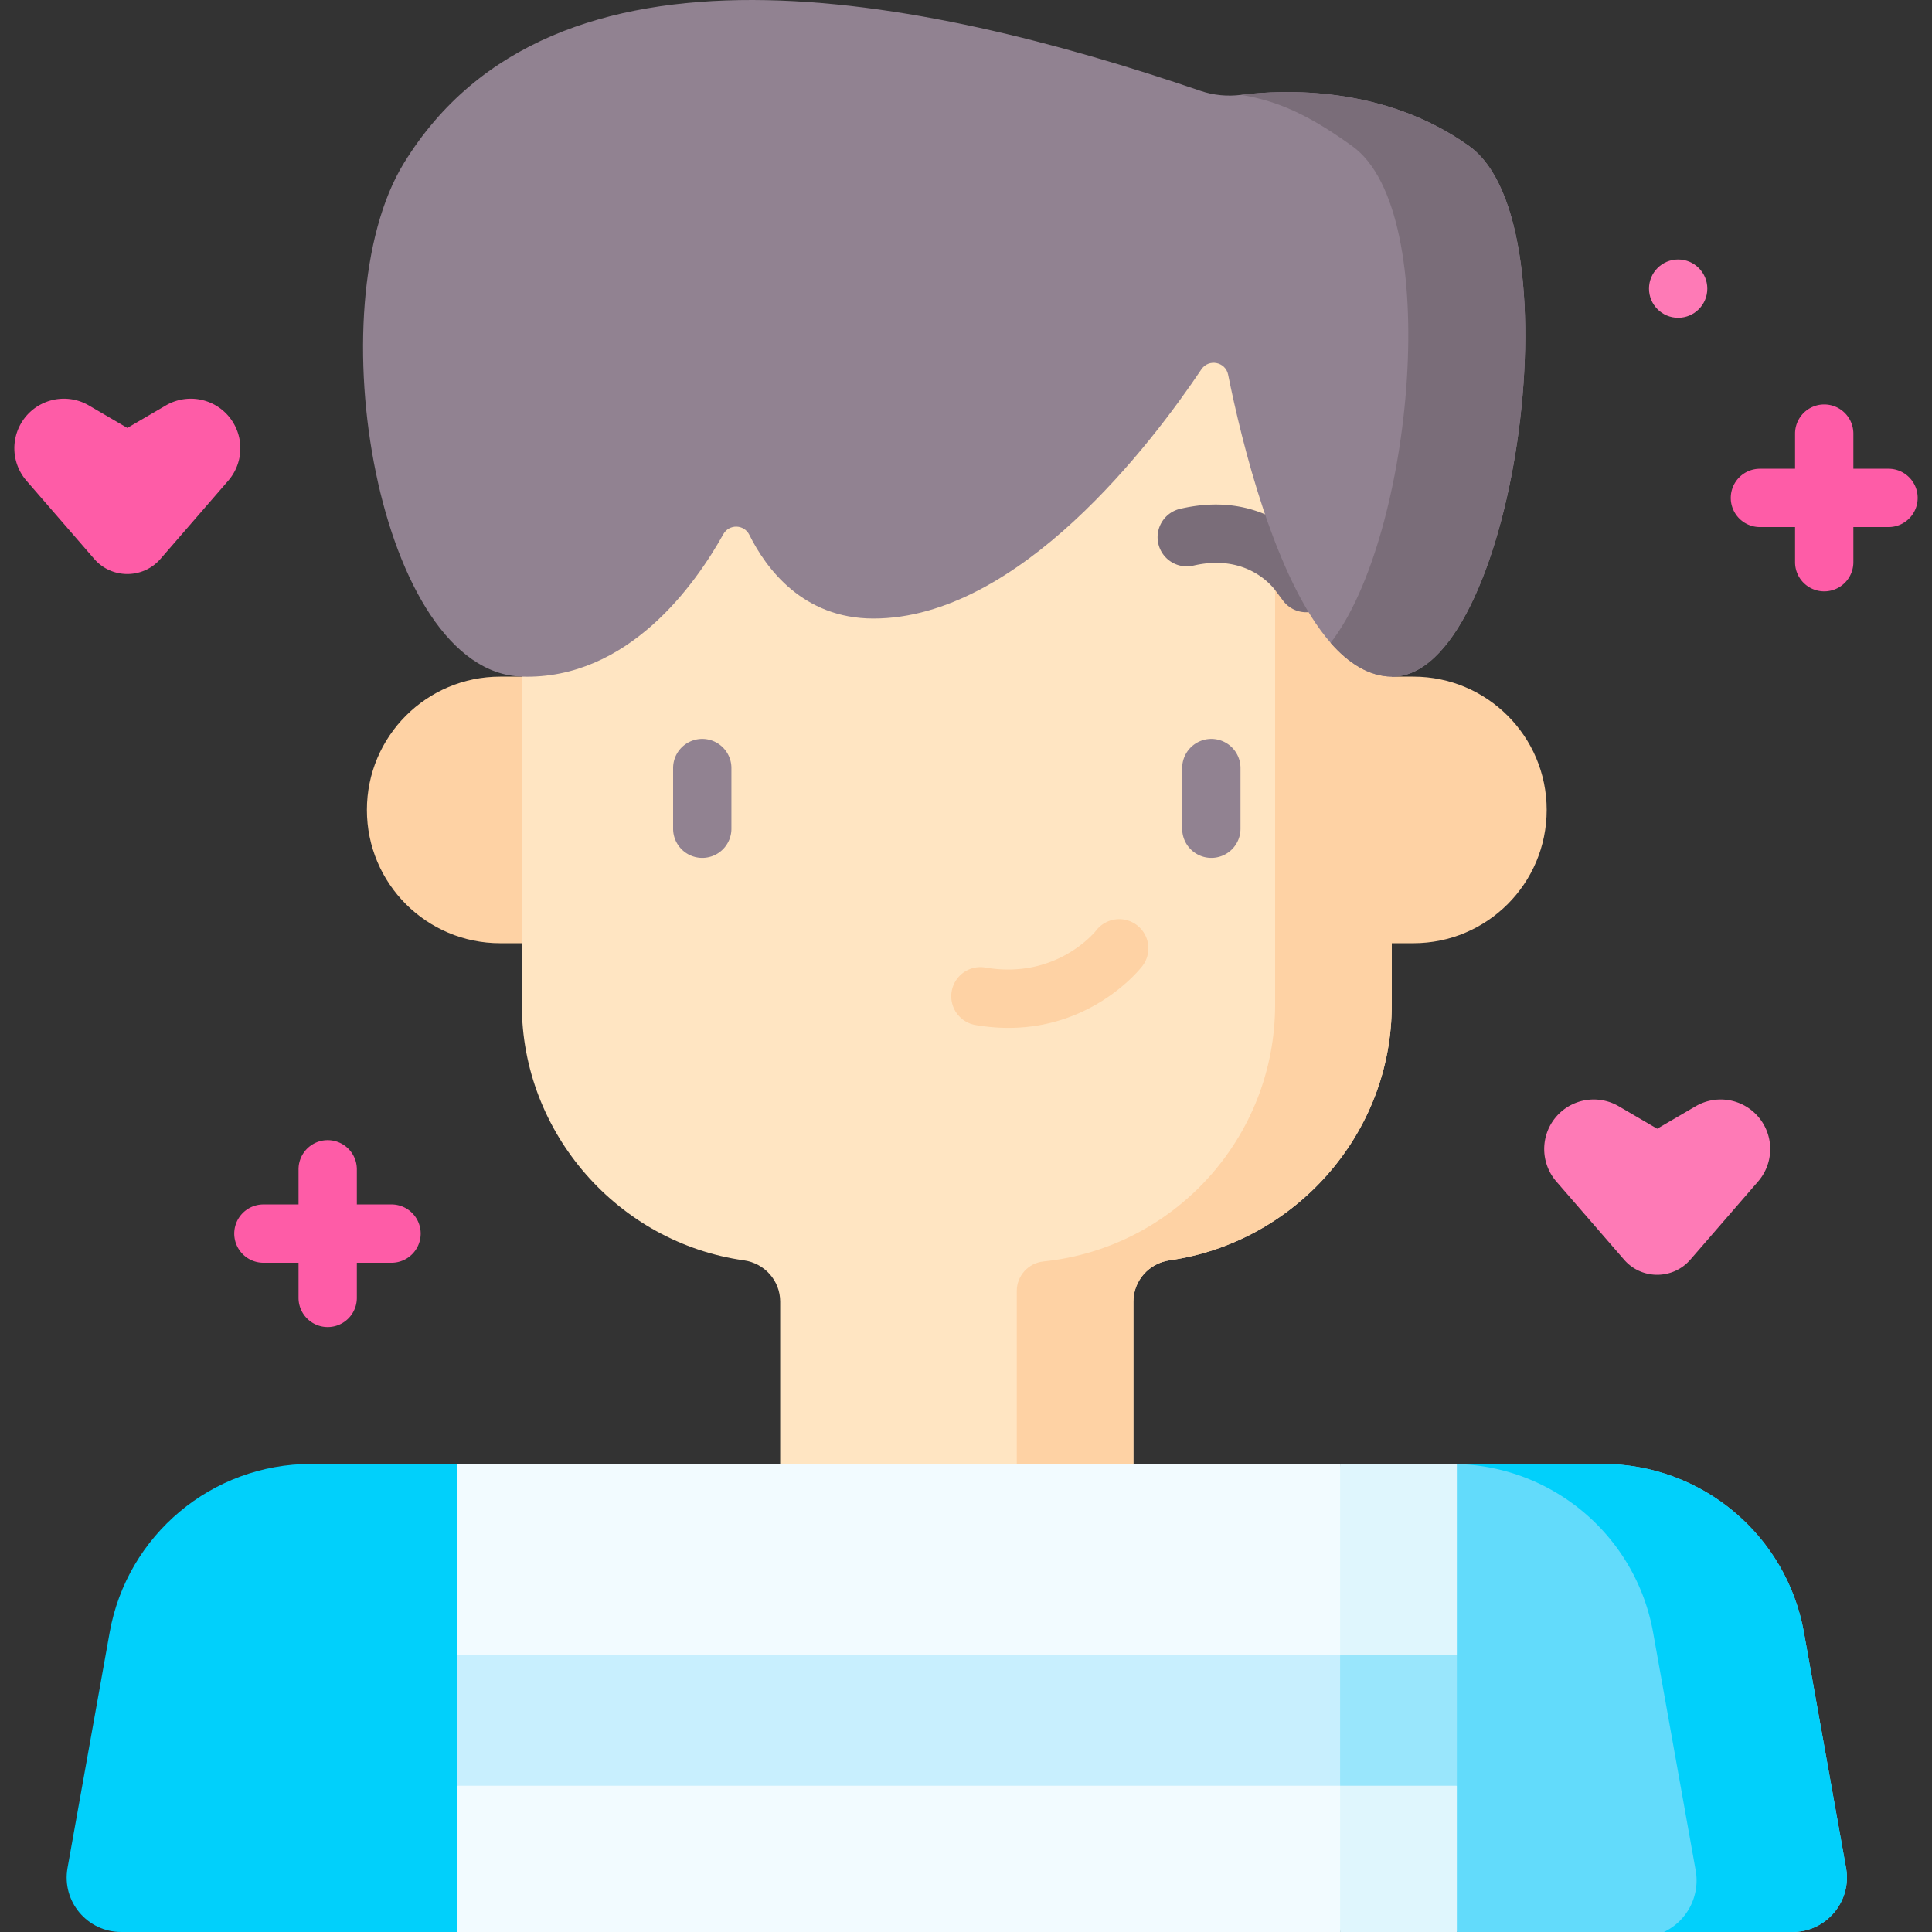 <svg viewBox="0 0 512 512" xmlns="http://www.w3.org/2000/svg"><rect x="0" y="0" width="512" height="512" fill="#333333" stroke="none"/><g><path d="M138.29 179.316h-5.736c-19.508 0-35.323 15.815-35.323 35.323 0 19.508 15.815 35.323 35.323 35.323h5.736l11.263-35.323z" fill="#fed2a4"></path><path d="M138.29 89.576v176.617c-.064 34.112 25.58 63.134 58.848 67.812 5.496.773 9.621 5.404 9.621 10.954v55.524h93.599v-55.535c0-5.55 4.126-10.175 9.621-10.955 32.927-4.677 58.946-33.29 58.848-67.8V89.576z" fill="#ffe5c2"></path><path d="M368.828 179.316h5.736c19.508 0 35.323 15.815 35.323 35.323 0 19.508-15.815 35.323-35.323 35.323h-5.736l-21.103-32.505z" fill="#fed2a4"></path><path d="M337.921 89.576v176.617c0 35.417-26.891 64.553-61.369 68.106-4.031.415-7.101 3.797-7.101 7.849v58.335h30.908v-55.535c0-5.55 4.126-10.175 9.621-10.955 32.927-4.677 58.946-33.29 58.848-67.8V89.576z" fill="#fed2a4"></path><path d="M338.178 156.717c-.732-1.051-7.577-10.162-21.924-6.828-4.157.969-8.309-1.618-9.276-5.774s1.618-8.309 5.775-9.276c19.91-4.634 31.881 5.796 39.363 14.886 2.886 3.507 2.068 8.748-1.721 11.253a7.676 7.676 0 0 1-10.379-1.805z" fill="#7a6d79"></path><path d="M32.105 512h88.933l4.731-62.023-4.731-62.023H82.442c-26.268 0-48.76 18.825-53.386 44.682l-11.162 62.385C16.31 503.871 23.114 512 32.105 512z" fill="#01d0fb"></path><path d="M386.081 512h88.933c8.991 0 15.794-8.129 14.211-16.979l-11.162-62.385c-4.627-25.857-27.118-44.682-53.386-44.682h-38.595l-9.704 65.029z" fill="#62dbfb"></path><path d="M478.062 432.636c-4.627-25.857-27.118-44.682-53.386-44.682h-38.595v.031c25.674.644 47.468 19.247 52.013 44.651l11.28 63.043A15.11 15.11 0 0 1 440.962 512h34.051c8.991 0 15.794-8.129 14.211-16.979z" fill="#01d0fb"></path><path d="M368.826 179.315c-6.027-.083-11.414-3.503-16.194-8.952v-.01c-14.814-16.947-23.643-53.569-27.166-71.072-.69-3.41-5.141-4.286-7.088-1.401-13.001 19.398-48.295 66.034-86.906 66.034-18.729 0-28.474-13.3-32.894-22.19-1.391-2.812-5.367-2.895-6.892-.155-7.314 13.155-25.167 38.601-53.394 37.746-38.003-1.154-54.764-97.785-31.256-136.087 39.487-64.365 136.787-44.524 211.125-19.151 3.441 1.174 7.118 1.514 10.734 1.061 11.105-1.401 37.931-2.586 60.461 13.588 29.238 20.995 11.529 141.042-20.53 140.589z" fill="#918291"></path><path d="M368.826 179.315c-6.027-.083-11.414-3.503-16.194-8.952v-.01c21.891-28.186 30.061-114.164 5.738-131.626-10.652-7.654-19.007-11.888-29.473-13.588 11.105-1.401 37.931-2.586 60.461 13.588 29.236 20.994 11.527 141.041-20.532 140.588z" fill="#7a6d79"></path><path d="M370.608 455.876 355.145 512H121.037v-38.766l40.115-20.253-40.115-14.464v-50.561h234.108z" fill="#f2fbff"></path><path d="m386.081 438.517-15.473 17.359 15.473 17.358V512h-30.936V387.956h30.936z" fill="#dff6fd"></path><path d="M355.145 473.233H121.037v-34.715h234.108l6.686 17.357z" fill="#c8effe"></path><path d="M355.145 438.518h30.936v34.716h-30.936z" fill="#99e6fc"></path><path d="m449.372 293.166-10.196 5.956-10.196-5.956a13.13 13.13 0 0 0-16.544 19.936l17.954 20.716c4.636 5.35 12.937 5.35 17.573 0l17.954-20.716a13.13 13.13 0 0 0-16.545-19.936z" fill="#fe7ab6"></path><path d="m43.942 107.453-10.196 5.956-10.196-5.956a13.13 13.13 0 0 0-16.544 19.936l17.954 20.716c4.636 5.35 12.937 5.35 17.573 0l17.954-20.716a13.13 13.13 0 0 0-16.545-19.936z" fill="#fe5ca7"></path><path d="M321.019 227.347a7.725 7.725 0 0 1-7.726-7.726v-16.076a7.726 7.726 0 1 1 15.452 0v16.076a7.726 7.726 0 0 1-7.726 7.726zM186.107 227.347a7.725 7.725 0 0 1-7.726-7.726v-16.076a7.726 7.726 0 1 1 15.452 0v16.076a7.726 7.726 0 0 1-7.726 7.726z" fill="#918291"></path><path d="M267.258 272.401c-2.791 0-5.732-.239-8.832-.775a7.727 7.727 0 0 1 2.634-15.227c19.062 3.298 29.328-9.675 29.429-9.805a7.725 7.725 0 0 1 10.837-1.394 7.725 7.725 0 0 1 1.394 10.837c-.574.746-12.925 16.364-35.462 16.364z" fill="#fed2a4"></path><g fill="#fe5ca7"><path d="M500.476 124.225h-9.313v-9.312a7.726 7.726 0 1 0-15.452 0v9.312h-9.312a7.726 7.726 0 1 0 0 15.452h9.312v9.312a7.726 7.726 0 1 0 15.452 0v-9.312h9.313c4.268 0 7.726-3.459 7.726-7.726s-3.458-7.726-7.726-7.726zM103.882 319.191h-9.313v-9.312a7.726 7.726 0 1 0-15.452 0v9.312h-9.312a7.726 7.726 0 1 0 0 15.452h9.312v9.312a7.726 7.726 0 1 0 15.452 0v-9.312h9.313a7.727 7.727 0 0 0 0-15.452z" fill="#fe5ca7"></path></g><circle cx="444.729" cy="76.491" fill="#fe7ab6" r="7.726"></circle></g></svg>